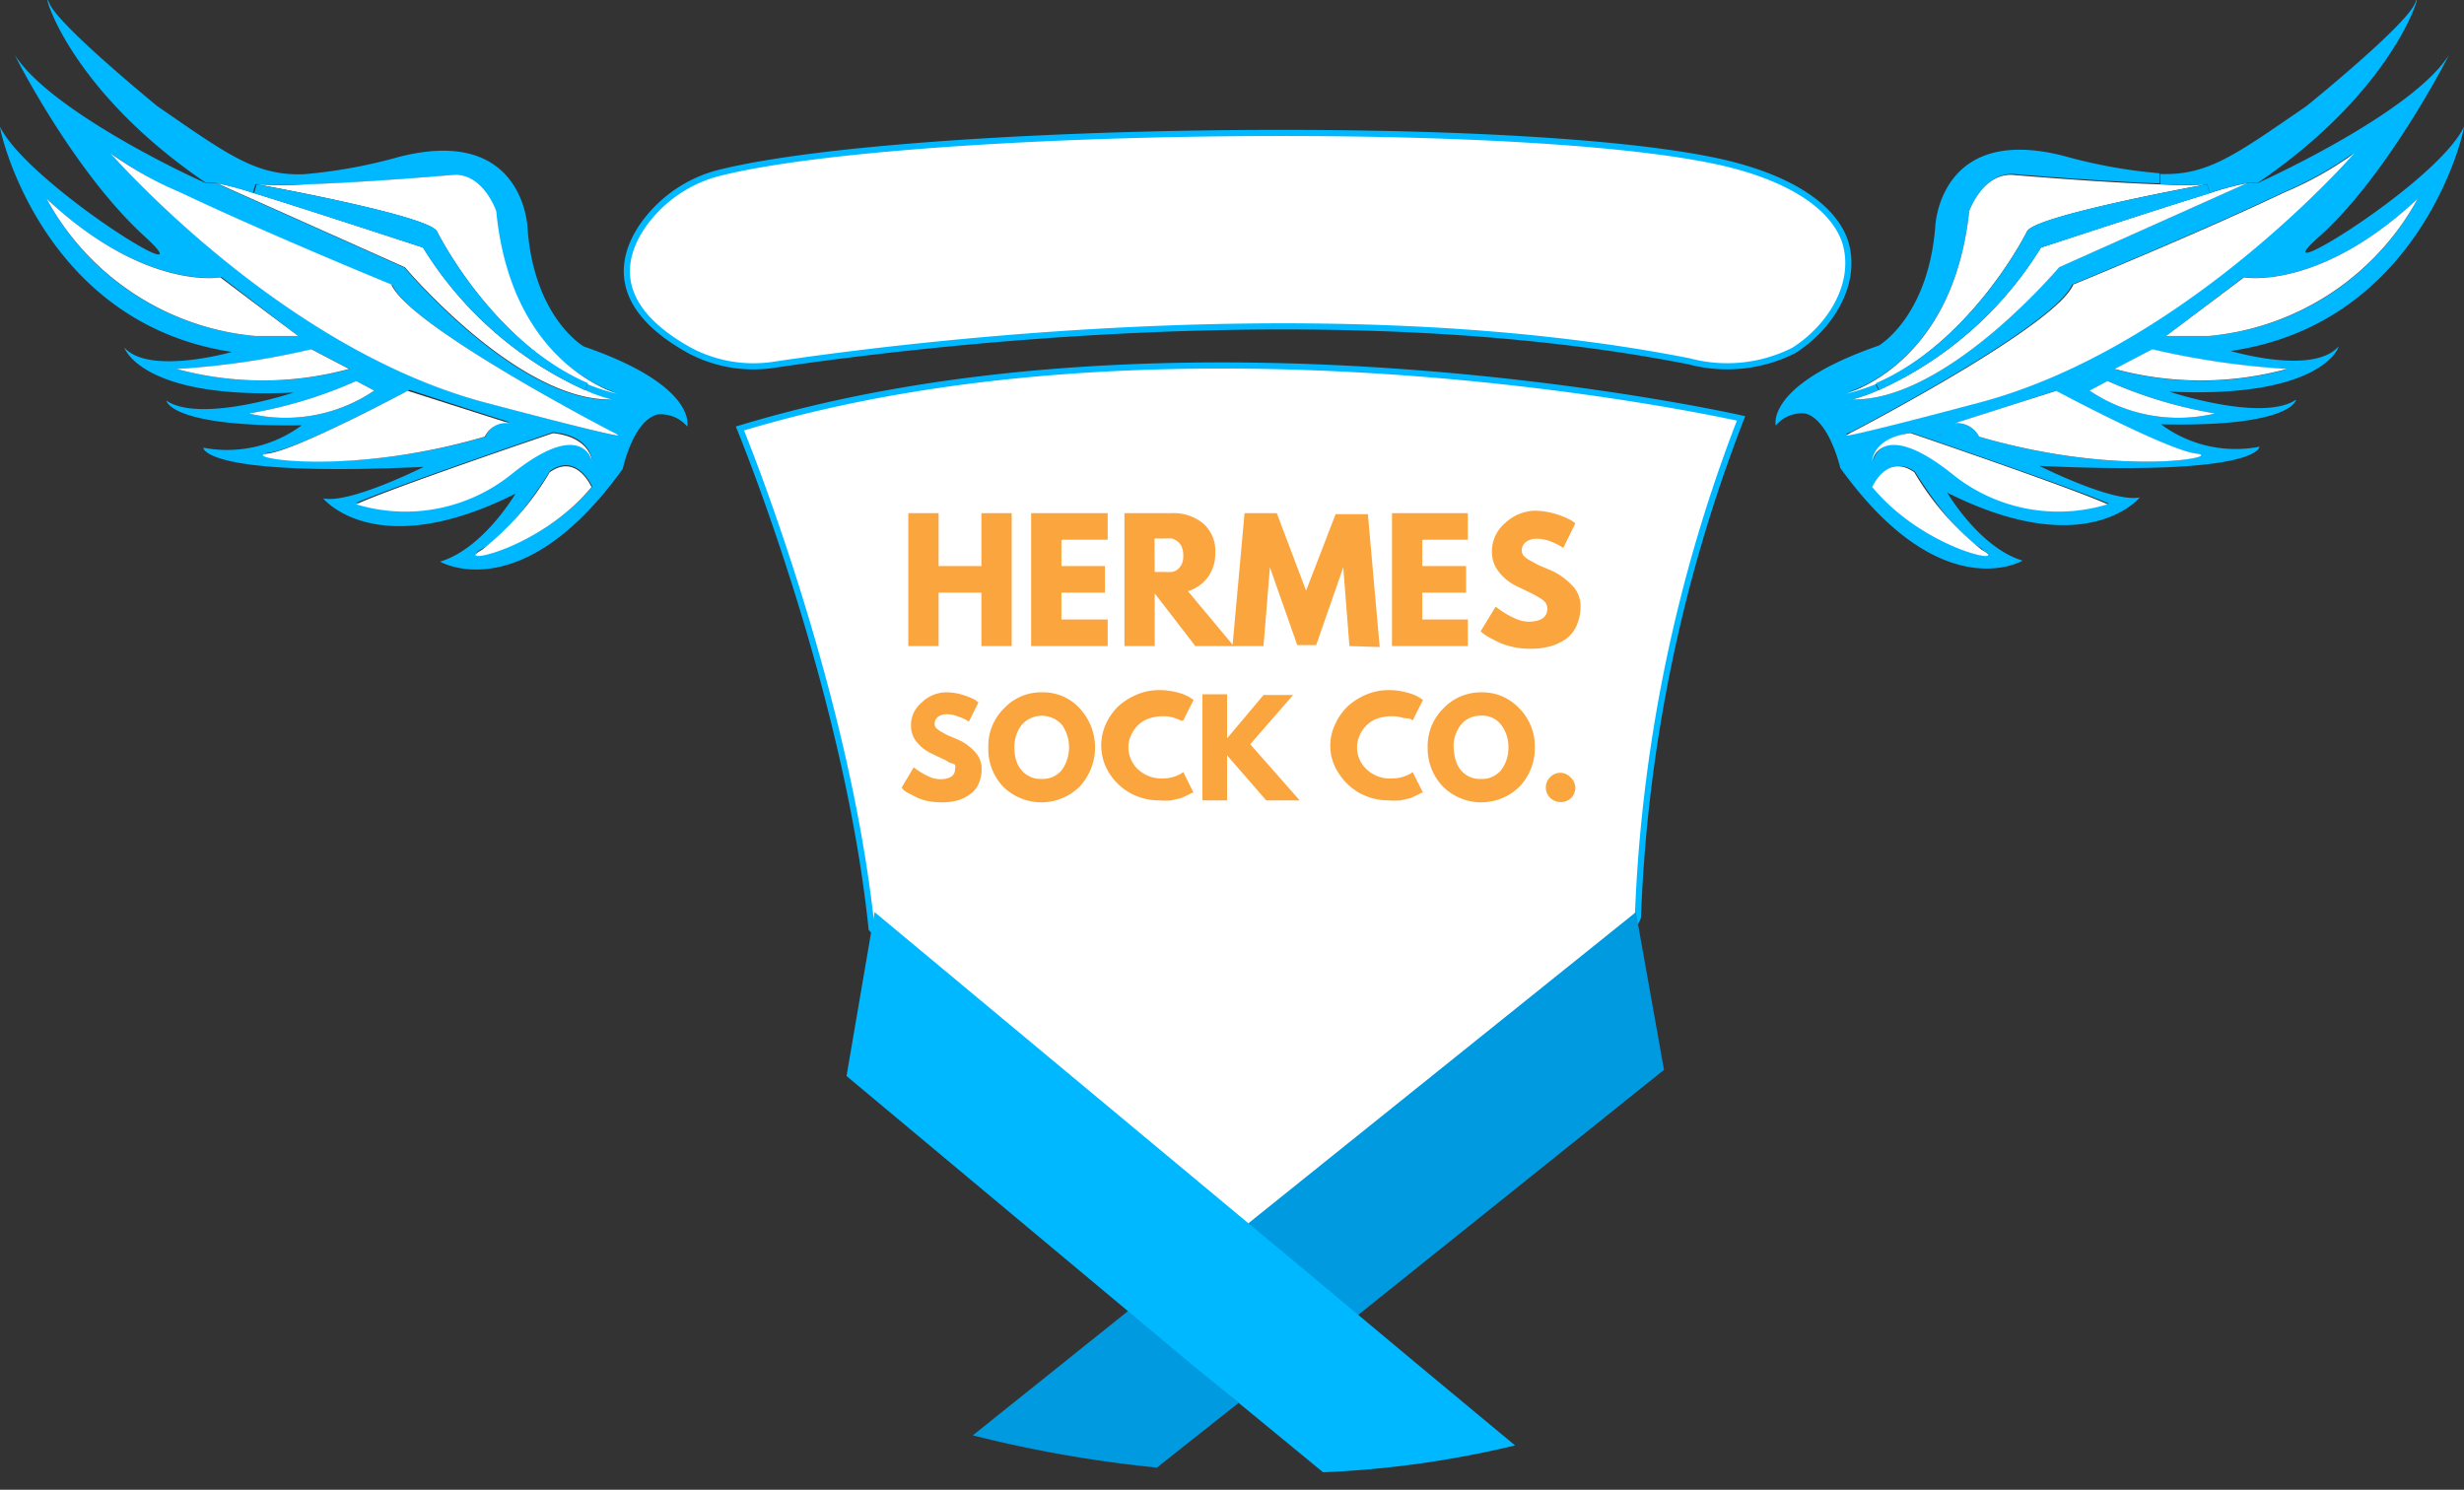 <svg xmlns="http://www.w3.org/2000/svg" viewBox="0 0 100.1 60.53"><rect x="0" y="0" width="100.1" height="60.53" fill="#333333" stroke="none"/><defs><style>.cls-1,.cls-4{fill:#fff;}.cls-1{stroke:#00b8ff;stroke-miterlimit:10;stroke-width:0.25px;}.cls-2{fill:#faa53d;}.cls-3{fill:#00b8ff;}.cls-5{fill:#b2b2b2;}.cls-6{fill:none;}.cls-7{fill:#009ae0;}</style></defs><title>Asset 5</title><g id="Layer_2" data-name="Layer 2"><g id="Layer_2-2" data-name="Layer 2"><path class="cls-1" d="M66.54,37.26A62.4,62.4,0,0,1,70.73,17s-22.5-5.1-40.67.41c0,0,4.33,10.51,5.35,20.32l15,17.49S65.83,39.33,66.54,37.26Z"/><path class="cls-2" d="M38.13,24.08v2.17H36.9v-5.4h1.23V23h1.74V20.85H41.1v5.4H39.87V24.08Z"/><path class="cls-2" d="M45,20.85v1.08H43.12V23h1.77v1.08H43.12v1.09H45v1.08H41.89v-5.4Z"/><path class="cls-2" d="M45.68,20.85h1.93a1.89,1.89,0,0,1,1.27.42,1.47,1.47,0,0,1,.49,1.18,1.63,1.63,0,0,1-.3,1,1.59,1.59,0,0,1-.81.57l1.86,2.23H48.56l-1.65-2.14v2.14H45.68Zm1.23,2.39h.43a1.57,1.57,0,0,0,.27,0,.53.53,0,0,0,.24-.11.72.72,0,0,0,.16-.21.81.81,0,0,0,.06-.33A.9.9,0,0,0,48,22.2a.56.56,0,0,0-.16-.2.67.67,0,0,0-.24-.12,1.47,1.47,0,0,0-.27,0h-.43Z"/><path class="cls-2" d="M54.82,26.25l-.25-3.2h0l-1.1,3.16H52.7l-1.11-3.16h0l-.26,3.2H50.07l.49-5.4h1.31L53.06,24l1.2-3.11h1.31l.48,5.4Z"/><path class="cls-2" d="M59.63,20.85v1.08H57.78V23h1.78v1.08H57.78v1.09h1.85v1.08H56.55v-5.4Z"/><path class="cls-2" d="M62.33,20.75a3.14,3.14,0,0,1,.86.13,3.72,3.72,0,0,1,.62.25l.19.13-.49,1-.17-.1A3.18,3.18,0,0,0,63,22a1.58,1.58,0,0,0-.54-.11.73.73,0,0,0-.47.13.44.44,0,0,0-.17.35.32.32,0,0,0,.08.21.94.94,0,0,0,.27.2l.33.18.45.19a2.66,2.66,0,0,1,.89.61,1.18,1.18,0,0,1,.37.86,1.94,1.94,0,0,1-.17.82,1.34,1.34,0,0,1-.45.54,2.12,2.12,0,0,1-.65.29,3,3,0,0,1-.76.09,3.26,3.26,0,0,1-.7-.07,3.2,3.2,0,0,1-.57-.18l-.41-.21a2.07,2.07,0,0,1-.27-.18l-.08-.07.61-1,.22.16a3.28,3.28,0,0,0,.49.28,1.49,1.49,0,0,0,.61.17c.52,0,.78-.18.78-.53a.46.46,0,0,0-.05-.21.74.74,0,0,0-.2-.19l-.25-.15L62,24l-.36-.17a2,2,0,0,1-.76-.61,1.27,1.27,0,0,1-.27-.78,1.5,1.5,0,0,1,.54-1.19A1.83,1.83,0,0,1,62.33,20.75Z"/><path class="cls-2" d="M38.42,28.13a2.24,2.24,0,0,1,.68.1,3,3,0,0,1,.5.2l.15.11-.39.78-.13-.08a2,2,0,0,0-.32-.13,1.14,1.14,0,0,0-.43-.09.61.61,0,0,0-.38.11.36.36,0,0,0-.13.28.27.27,0,0,0,.06.17,1.14,1.14,0,0,0,.22.16l.26.14.36.15a2,2,0,0,1,.71.49,1,1,0,0,1,.3.69,1.48,1.48,0,0,1-.13.65,1,1,0,0,1-.37.43,1.59,1.59,0,0,1-.51.24,2.45,2.45,0,0,1-.62.07,3.31,3.31,0,0,1-.55-.05,2.26,2.26,0,0,1-.46-.15l-.33-.17a1.08,1.08,0,0,1-.21-.14L36.63,32l.49-.82.18.13a2.66,2.66,0,0,0,.39.22,1.12,1.12,0,0,0,.49.13c.41,0,.62-.14.62-.42a.33.33,0,0,0,0-.17A.47.47,0,0,0,38.6,31l-.2-.12-.28-.13-.29-.14a1.67,1.67,0,0,1-.61-.49,1,1,0,0,1-.21-.62,1.17,1.17,0,0,1,.43-.95A1.43,1.43,0,0,1,38.42,28.13Z"/><path class="cls-2" d="M40.15,30.36a2.15,2.15,0,0,1,.64-1.58,2.06,2.06,0,0,1,1.53-.65,2,2,0,0,1,1.54.65,2.33,2.33,0,0,1,0,3.18,2.21,2.21,0,0,1-3.11,0A2.22,2.22,0,0,1,40.15,30.36Zm1.06,0a1.72,1.72,0,0,0,.1.62,1.08,1.08,0,0,0,.37.48,1,1,0,0,0,.64.19,1,1,0,0,0,.83-.38,1.6,1.6,0,0,0,0-1.81,1.09,1.09,0,0,0-1.65,0A1.45,1.45,0,0,0,41.21,30.36Z"/><path class="cls-2" d="M47.23,31.63a1.54,1.54,0,0,0,.43-.06,1.69,1.69,0,0,0,.31-.13l.1-.07.42.84-.06,0-.17.09-.28.13-.4.09a2.78,2.78,0,0,1-.51,0,2.41,2.41,0,0,1-1.14-.29,2.36,2.36,0,0,1-.87-.82,2.11,2.11,0,0,1-.13-2,2.35,2.35,0,0,1,.51-.72,2.64,2.64,0,0,1,.75-.47,2.27,2.27,0,0,1,.88-.18,2.78,2.78,0,0,1,.78.1,1.72,1.72,0,0,1,.49.2l.15.1-.42.83L48,29.29a1.57,1.57,0,0,0-.29-.12,1.35,1.35,0,0,0-.44-.07,1.83,1.83,0,0,0-.64.11,1.16,1.16,0,0,0-.45.31,1.41,1.41,0,0,0-.25.4,1.15,1.15,0,0,0-.09.44,1.25,1.25,0,0,0,.37.88A1.4,1.4,0,0,0,47.23,31.63Z"/><path class="cls-2" d="M52.8,32.52H51.44l-1.59-1.83v1.83h-1V28.21h1V30l1.48-1.76h1.2l-1.74,2Z"/><path class="cls-2" d="M56.54,31.63a1.61,1.61,0,0,0,.44-.06,2.06,2.06,0,0,0,.31-.13l.1-.07.42.84-.06,0-.17.09-.28.13-.4.09a2.85,2.85,0,0,1-.51,0,2.41,2.41,0,0,1-1.14-.29,2.36,2.36,0,0,1-.87-.82,2,2,0,0,1-.13-2,2.35,2.35,0,0,1,.51-.72,2.64,2.64,0,0,1,.75-.47,2.27,2.27,0,0,1,.88-.18,2.66,2.66,0,0,1,.77.1,1.81,1.81,0,0,1,.5.2l.15.1-.42.83-.11-.07L57,29.17a1.41,1.41,0,0,0-.45-.07,1.87,1.87,0,0,0-.64.11,1.2,1.2,0,0,0-.44.31,1.22,1.22,0,0,0-.25.4,1.15,1.15,0,0,0-.09.44,1.21,1.21,0,0,0,.37.88A1.37,1.37,0,0,0,56.54,31.63Z"/><path class="cls-2" d="M58,30.36a2.15,2.15,0,0,1,.64-1.58,2.1,2.1,0,0,1,1.54-.65,2.06,2.06,0,0,1,1.54.65,2.18,2.18,0,0,1,.63,1.58,2.24,2.24,0,0,1-.62,1.6,2.21,2.21,0,0,1-3.11,0A2.23,2.23,0,0,1,58,30.36Zm1.06,0a1.71,1.71,0,0,0,.11.62,1,1,0,0,0,1,.67,1,1,0,0,0,.83-.38,1.51,1.51,0,0,0,.28-.91,1.45,1.45,0,0,0-.29-.9.94.94,0,0,0-.82-.38,1,1,0,0,0-.83.38A1.45,1.45,0,0,0,59.05,30.36Z"/><path class="cls-2" d="M63.37,31.4a.58.58,0,0,1,.43.18A.61.61,0,0,1,64,32a.61.61,0,0,1-.17.42.61.61,0,0,1-.43.17.61.61,0,0,1-.42-.17.58.58,0,0,1-.18-.42.58.58,0,0,1,.18-.43A.58.58,0,0,1,63.37,31.4Z"/><path class="cls-1" d="M26.07,9.23c-.89,1.35-1.19,3.26,1.93,5a5.52,5.52,0,0,0,3.45.59c5.24-.78,22.65-3,37.17-.14a6,6,0,0,0,4.25-.44c1.43-.9,2.57-2.63,2.12-4.31-.29-1.06-1.47-2.37-4.42-3.18-7.31-2-33.31-1.65-41.17.23A5.44,5.44,0,0,0,26.07,9.23Z"/><g id="_Group_" data-name="&lt;Group&gt;"><path class="cls-3" d="M1.89,8.07a10.67,10.67,0,0,0,8.47,5.58h1.75L9,11.26S5.87,11.83,1.89,8.07ZM8.4,7.45h.39l7.64,3.42s4.58,5.47,8.4,5.37a6.37,6.37,0,0,1-1.07-.38l.13-.28a8.89,8.89,0,0,0,1.17.38c-.58-.17-4.33-1.51-5-7.37,0,0-.56-1.59-1.8-1.47,0,0-3.49.3-5.93.38V7.08a20.77,20.77,0,0,0,3.86-.7c5.1-1.32,5.24,2.87,5.24,2.87.26,3.67,2.29,4.83,2.29,4.83,4.64,1.6,4.2,3.25,4.2,3.25a1.41,1.41,0,0,0-1.21-.49c-1,.26-1.41,2.21-1.41,2.21-4.11,5.72-7.42,3.77-7.42,3.77,1.76-.53,3.06-2.76,3.06-2.76-5.68,2.85-7.81.19-7.81.19,1.09.23,4.08-1.28,4.08-1.28-9,.42-8.95-.78-8.95-.78a5.09,5.09,0,0,0,4-.91c-5.35.08-5.5-1-5.5-1,1.39.93,5.17-.33,5.17-.33-6,.29-6.84-1.7-6.88-1.83,1,1.14,4.38.18,4.38.18C1.76,13.16,0,5.39,0,5.15c1.13,2.32,8.67,7,5.87,4.45S.74,2.53.6,2.23c1.45,2.29,7.23,5,7.77,5.21ZM25.13,17.7h0a1,1,0,0,0-.18-.1h0c-1.33-.7-8.33-4.44-9-6,0,0-5.17-2.12-8.59-3.75a0,0,0,0,1,0,0,0,0,0,0,1,0,0A15,15,0,0,1,4.51,6.23c.41.46,7.06,7.93,15.17,10.11C23.8,17.44,25,17.71,25.13,17.7Zm-1.08,1s-.05-1-1.58-1.14c0,0-6.44,2.2-8,2.87a6.87,6.87,0,0,0,6.27-1.19C23.67,16.9,24.05,18.73,24.05,18.73Zm0,1.05s-.62-1.39-1.71-.61c0,0-1.49,2.47-2.74,3.15S21.9,22.37,24.05,19.78ZM21.36,17.7s-.06,0-.2-.1C21.26,17.64,21.31,17.69,21.36,17.7Zm-1.62,0a.94.94,0,0,1,1-.54c-1.31-.4-4.1-1.32-4.1-1.32s-4.51,2.41-5.69,2.55S14.07,19.4,19.74,17.74ZM15.2,15.87l-.73-.39a18,18,0,0,1-4.36,1.32A6.41,6.41,0,0,0,15.2,15.87Zm-1-.88-1.53-.8a32.61,32.61,0,0,1-5.48.8A13.31,13.31,0,0,0,14.18,15Z"/><path class="cls-4" d="M25.13,17.7h0c-.15,0-1.34-.26-5.48-1.36C11.55,14.16,4.91,6.69,4.49,6.23A14.65,14.65,0,0,0,7.31,7.81h0v0c3.42,1.63,8.59,3.75,8.59,3.75.67,1.57,7.67,5.31,9,6h0A.83.83,0,0,1,25.13,17.7Z"/><path class="cls-4" d="M24.85,16.23c-3.82.08-8.4-5.37-8.4-5.37L8.8,7.44a12.12,12.12,0,0,1,1.53.41c2.42.75,6.86,2.21,6.86,2.21a14.92,14.92,0,0,0,6.58,5.79A6.26,6.26,0,0,0,24.85,16.23Z"/><path class="cls-4" d="M25.06,16a8.89,8.89,0,0,1-1.17-.38C20.25,14,18.05,10,17.75,9.4s-6.53-1.78-7.32-1.91h0a17.28,17.28,0,0,0,2,0c2.44-.08,5.93-.38,5.93-.38,1.26-.12,1.8,1.47,1.8,1.47C20.73,14.44,24.48,15.78,25.06,16Z"/><path class="cls-3" d="M23.89,15.57l-.13.28a15.06,15.06,0,0,1-6.58-5.79S12.74,8.6,10.32,7.85l.11-.36c.78.15,7,1.28,7.32,1.91S20.25,14,23.89,15.57Z"/><path class="cls-4" d="M22.47,17.6c1.53.17,1.58,1.14,1.58,1.14s-.38-1.81-3.31.56a6.87,6.87,0,0,1-6.27,1.19C16,19.79,22.47,17.6,22.47,17.6Z"/><path class="cls-4" d="M22.33,19.19c1.1-.79,1.7.6,1.7.6-2.13,2.58-5.71,3.23-4.45,2.55A11.32,11.32,0,0,0,22.33,19.19Z"/><path class="cls-5" d="M21.16,17.6c.14.06.24.1.2.1S21.26,17.64,21.16,17.6Z"/><path class="cls-4" d="M20.7,17.2a.94.94,0,0,0-1,.54c-5.67,1.66-10,.82-8.83.69s5.69-2.55,5.69-2.55Z"/><path class="cls-4" d="M14.47,15.48l.73.39a6.41,6.41,0,0,1-5.09.93A18,18,0,0,0,14.47,15.48Z"/><path class="cls-4" d="M12.65,14.19l1.53.8a13.31,13.31,0,0,1-7,0A32.61,32.61,0,0,0,12.65,14.19Z"/><path class="cls-3" d="M10.38,7.48h0l-.11.36a11.67,11.67,0,0,0-1.53-.41H8.37C2.49,3.44,1.65-.78,2,.12S6.4,4.32,6.4,4.32c2.9,2,4,2.82,5.94,2.76v.41A17.28,17.28,0,0,1,10.38,7.48Z"/><path class="cls-4" d="M12.11,13.65H10.36A10.74,10.74,0,0,1,1.89,8.07c4,3.76,7.06,3.2,7.06,3.2Z"/></g><g id="_Group_2" data-name="&lt;Group&gt;"><path class="cls-3" d="M91.15,11.26,88,13.65h1.74a10.68,10.68,0,0,0,8.48-5.58C94.23,11.83,91.15,11.26,91.15,11.26Zm.57-3.82c.55-.25,6.33-2.92,7.77-5.21-.14.3-2.59,5-5.26,7.37S99,7.47,100.1,5.15c0,.24-1.76,8-9.48,9.11,0,0,3.34,1,4.38-.18,0,.13-.86,2.12-6.88,1.83,0,0,3.77,1.26,5.16.33,0,0-.14,1.12-5.49,1a5.07,5.07,0,0,0,4,.91s.05,1.2-8.94.78c0,0,3,1.51,4.08,1.28,0,0-2.14,2.66-7.82-.19,0,0,1.3,2.23,3.06,2.76,0,0-3.3,1.95-7.41-3.77,0,0-.44-1.95-1.42-2.21a1.39,1.39,0,0,0-1.2.49s-.44-1.65,4.19-3.25c0,0,2-1.16,2.29-4.83,0,0,.15-4.19,5.24-2.87a20.84,20.84,0,0,0,3.87.7l0,.41c-2.43-.08-5.92-.38-5.92-.38C80.57,7,80,8.58,80,8.58c-.64,5.86-4.39,7.2-5,7.37a9.55,9.55,0,0,0,1.18-.38l.13.28a6.26,6.26,0,0,1-1.08.38c3.82.1,8.4-5.37,8.4-5.37l7.65-3.42Zm-11.31,8.9c8.12-2.18,14.76-9.65,15.18-10.11a15,15,0,0,1-2.82,1.58s0,0,0,0,0,0,0,0c-3.42,1.63-8.59,3.75-8.59,3.75-.67,1.57-7.67,5.31-9,6h0c-.1,0-.16.09-.19.1h0C75.1,17.71,76.29,17.44,80.41,16.34Zm-1,2.93a6.85,6.85,0,0,0,6.26,1.19c-1.56-.67-8-2.87-8-2.87-1.53.17-1.57,1.14-1.57,1.14S76.42,16.9,79.36,19.27Zm1.14,3.05c-1.26-.68-2.75-3.15-2.75-3.15-1.09-.78-1.7.61-1.7.61C78.2,22.37,81.76,23,80.5,22.32ZM78.94,17.6c-.14.06-.24.1-.2.1S78.84,17.64,78.94,17.6Zm10.25.83c-1.19-.14-5.7-2.55-5.7-2.55s-2.79.92-4.09,1.32a1,1,0,0,1,1,.54C86,19.4,90.36,18.56,89.19,18.43ZM90,16.8a18.11,18.11,0,0,1-4.37-1.32l-.73.39A6.44,6.44,0,0,0,90,16.8ZM92.92,15a32.75,32.75,0,0,1-5.48-.8l-1.53.8A13.32,13.32,0,0,0,92.92,15Z"/><path class="cls-4" d="M75,17.7h0c.16,0,1.35-.26,5.48-1.36,8.1-2.18,14.75-9.65,15.16-10.11a14.32,14.32,0,0,1-2.82,1.58h0l0,0c-3.42,1.63-8.59,3.75-8.59,3.75-.67,1.57-7.67,5.31-9,6h0A1.71,1.71,0,0,0,75,17.7Z"/><path class="cls-4" d="M75.25,16.23c3.82.08,8.4-5.37,8.4-5.37l7.64-3.42a12.62,12.62,0,0,0-1.53.41c-2.42.75-6.85,2.21-6.85,2.21a14.88,14.88,0,0,1-6.59,5.79A6.37,6.37,0,0,1,75.25,16.23Z"/><path class="cls-4" d="M75,16a9.55,9.55,0,0,0,1.18-.38C79.84,14,82.05,10,82.35,9.4s6.52-1.78,7.31-1.91h.06a17.5,17.5,0,0,1-2,0c-2.43-.08-5.92-.38-5.92-.38C80.56,7,80,8.58,80,8.58,79.37,14.44,75.62,15.78,75,16Z"/><path class="cls-3" d="M76.21,15.57l.13.28a15.12,15.12,0,0,0,6.58-5.79s4.44-1.46,6.86-2.21l-.12-.36c-.77.15-7,1.28-7.31,1.91S79.84,14,76.21,15.57Z"/><path class="cls-4" d="M77.62,17.6c-1.53.17-1.57,1.14-1.57,1.14s.37-1.81,3.31.56a6.85,6.85,0,0,0,6.26,1.19C84.06,19.79,77.62,17.6,77.62,17.6Z"/><path class="cls-4" d="M77.77,19.19c-1.11-.79-1.71.6-1.71.6,2.14,2.58,5.71,3.23,4.45,2.55A11.41,11.41,0,0,1,77.77,19.19Z"/><path class="cls-5" d="M78.94,17.6c-.14.06-.24.1-.2.1S78.84,17.64,78.94,17.6Z"/><path class="cls-4" d="M79.4,17.2a1,1,0,0,1,1,.54c5.67,1.66,10,.82,8.83.69s-5.7-2.55-5.7-2.55Z"/><path class="cls-4" d="M85.62,15.48l-.73.39a6.44,6.44,0,0,0,5.1.93A18.11,18.11,0,0,1,85.62,15.48Z"/><path class="cls-4" d="M87.44,14.19l-1.53.8a13.32,13.32,0,0,0,7,0A32.75,32.75,0,0,1,87.44,14.19Z"/><path class="cls-3" d="M89.72,7.48h-.06l.12.36a11.67,11.67,0,0,1,1.53-.41h.41c5.89-4,6.73-8.22,6.4-7.32s-4.42,4.2-4.42,4.2c-2.91,2-4,2.82-5.94,2.76l0,.41A17.5,17.5,0,0,0,89.72,7.48Z"/><path class="cls-4" d="M88,13.65h1.74a10.77,10.77,0,0,0,8.48-5.58c-4,3.76-7.06,3.2-7.06,3.2Z"/></g><path class="cls-6" d="M47,60.3a47.85,47.85,0,0,0,6.75.19l-3.43-2.86Z"/><polygon class="cls-7" points="67.6 43.47 53.65 54.65 49.79 51.55 49.1 51 66.46 37.06 66.55 37.58 67.6 43.47"/><path class="cls-7" d="M48.35,55.33l-2.5-2.08-6.33,5.07A51.26,51.26,0,0,0,47,59.63L50.32,57Z"/><path class="cls-3" d="M61.55,58.73a40.41,40.41,0,0,1-7.8,1.09L50.32,57l-2-1.64-2.5-2.09L34.39,43.72l1.14-6.66L52.91,51.53l4.55,3.8Z"/></g></g></svg>